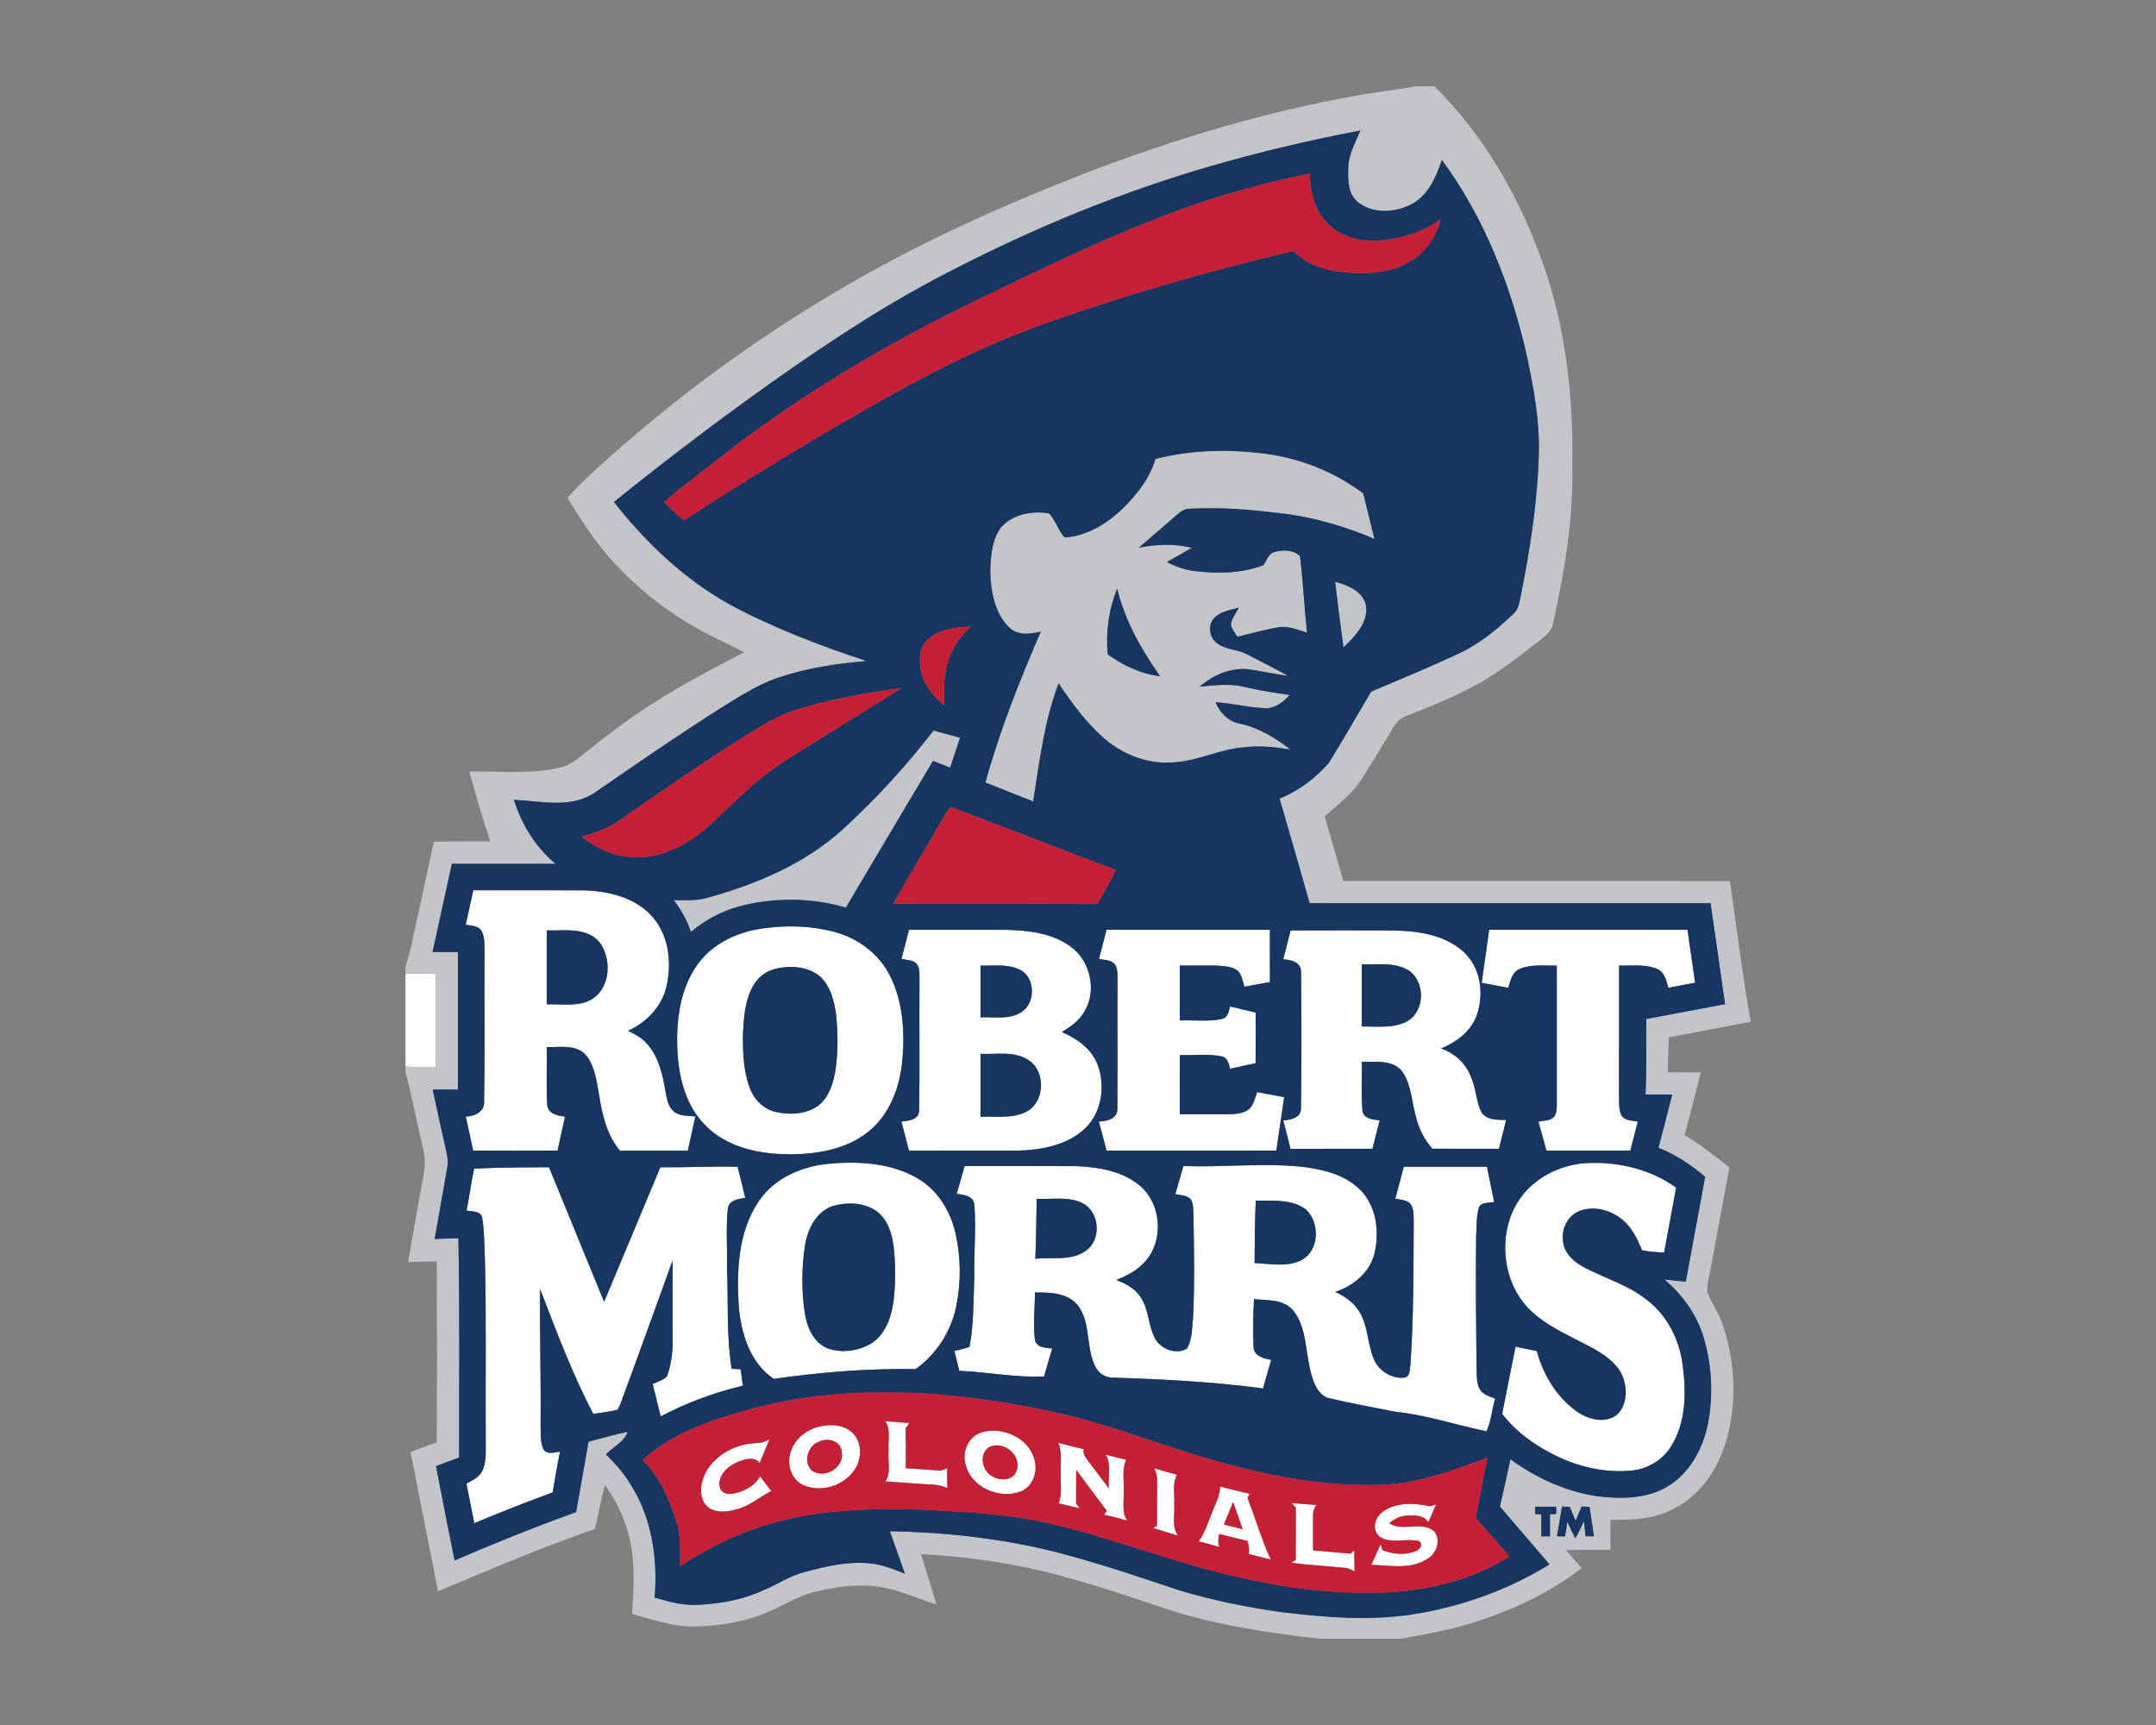 <?xml version="1.0" encoding="UTF-8"?>
<!DOCTYPE svg PUBLIC "-//W3C//DTD SVG 1.1//EN" "http://www.w3.org/Graphics/SVG/1.1/DTD/svg11.dtd">
<!-- Creator: CorelDRAW -->
<svg xmlns="http://www.w3.org/2000/svg" xml:space="preserve" width="2000px" height="1600px" version="1.1" style="shape-rendering:geometricPrecision; text-rendering:geometricPrecision; image-rendering:optimizeQuality; fill-rule:evenodd; clip-rule:evenodd"
viewBox="0 0 2000 1600"
 xmlns:xlink="http://www.w3.org/1999/xlink">
 <rect x="0" y="0" width="2000" height="1600" fill="#808080" stroke="none"/>
 <defs>
  <style type="text/css">
   <![CDATA[
    .fil2 {fill:#173561;fill-rule:nonzero}
    .fil1 {fill:#C3C5C8;fill-rule:nonzero}
    .fil3 {fill:#C51F36;fill-rule:nonzero}
    .fil0 {fill:#FEFEFE;fill-rule:nonzero}
   ]]>
  </style>
 </defs>
 <g id="Capa_x0020_1">
  <g id="Robert_x0020_Morris_x0020_Colonials.cdr">
   <path class="fil0" d="M1131.75 1378.73c9.09,2.4 18.2,4.73 27.4,6.75 -0.45,0.98 -1.32,2.95 -1.78,3.94 7.19,19.02 13,38.6 21.4,57.14 -6.73,-1.79 -13.48,-3.46 -20.26,-5.01 0.55,-4.19 -0.09,-8.34 -1.35,-12.32 -8.74,-1.97 -17.42,-4.24 -26.12,-6.37 -1.01,4.01 -1.4,8.11 0.09,12.11 -6.32,-2.01 -12.75,-3.68 -19.18,-5.24 5.86,-8.08 8.61,-17.79 12.41,-26.9 2.97,-7.87 7.44,-15.45 7.39,-24.1zm194.85 18.33c1.85,-0.57 3.73,-1.12 5.61,-1.67 -2.38,5.59 -4.9,11.13 -7.24,16.74 -3.82,-7.01 -12.84,-6.6 -19.69,-6.32 -6.22,0.09 -11.83,3.09 -16.53,7 12.12,8.45 29.31,-2.42 41.33,7.17 7.37,8.22 2.4,21.63 -6.69,26.35 -15.45,9.68 -34.2,5.63 -51.3,5.08 2.93,-6.36 5.74,-12.75 8.65,-19.11 0.44,1.37 1.31,4.12 1.74,5.51 9.75,3.9 21.13,4.86 31,0.85 3.78,-1.4 7.07,-6.41 2.77,-9.27 -11.13,-2.7 -23.21,2.24 -34.02,-2.66 -5.4,-2.35 -8.1,-8.79 -6.39,-14.35 1.79,-8.54 10.33,-13.39 18.11,-15.55 10.67,-3.22 21.91,-1.87 32.65,0.23zm-128.62 -2.97c7.63,0.64 15.27,1.35 22.94,1.81 -1.58,2.99 -3.16,6.11 -2.86,9.63 -0.18,10.81 0.09,21.64 0,32.44 11.63,1.08 23.31,2.04 34.96,3.09 0.8,-0.77 2.42,-2.35 3.25,-3.16 0.09,6.55 0.11,13.1 0.32,19.67 -2.56,-1.19 -4.99,-2.95 -7.88,-3.18 -16.94,-1.83 -33.99,-2.59 -50.89,-4.81 1.03,-0.64 3.09,-1.97 4.12,-2.63 0.21,-16.23 0.03,-32.47 0.12,-48.7 -1.03,-1.03 -3.07,-3.13 -4.08,-4.16zm-127.26 -32.28c7.03,2.17 14.12,4.14 21.24,6.06 -4.96,8.66 -1.9,19.01 -2.68,28.46 0.76,9.32 -2.56,19.92 3.55,28.05 -7.62,-2.41 -15.34,-4.52 -22.91,-6.96 0.82,-0.62 2.49,-1.86 3.34,-2.48 -0.02,-13.85 0.04,-27.7 0.07,-41.53 0.32,-4.09 -1.1,-7.92 -2.61,-11.6zm-89.06 -23.63c7.88,2.18 15.82,4.05 23.76,5.95 -1.35,4.47 2.04,7.95 4.38,11.34 6.27,8.35 12.54,16.69 18.79,25.02 -0.94,-10.37 2.61,-21.84 -2.9,-31.34 6.29,1.81 12.68,3.32 19.07,4.8 -4.24,8.96 -1.84,19.17 -2.41,28.71 0.55,9.25 -2.06,19.37 3.09,27.75 -6.98,-2.11 -14.08,-3.8 -21.17,-5.43 0.59,-0.91 1.76,-2.77 2.35,-3.68 -9.38,-12.69 -18.79,-25.32 -28.27,-37.91 -0.14,10.37 -0.07,20.74 -0.09,31.11 0.85,1.14 2.56,3.43 3.41,4.58 -6.55,-1.51 -13.05,-3.12 -19.6,-4.67 3.37,-8.91 1.49,-18.57 1.9,-27.84 -0.48,-9.46 1.65,-19.44 -2.31,-28.39zm-289.05 1.33c7.19,-1.4 15.18,-0.05 21.34,-4.79 -3.09,7.4 -6.19,14.82 -9.23,22.23 -4.85,-6.22 -12.96,-3.71 -19.14,-1.42 -7.62,2.93 -15.06,8.38 -17.6,16.49 -1.08,3.87 -1.13,8.83 2.38,11.58 3.43,2.93 8.38,2.08 12.43,1.24 8.93,-2.43 17.85,-7.12 22.32,-15.62 3.34,4.67 6.87,9.23 10.46,13.76 -11.06,5.43 -20.4,14.27 -32.71,17.06 -9.78,3.02 -23.33,3.8 -29.58,-5.98 -5.52,-9.82 -2.66,-22.09 3,-31.18 8.1,-12.45 21.86,-20.65 36.33,-23.37zm128.64 -21.31c7.48,0.54 14.97,1.07 22.46,1.64 -1.17,1.54 -2.34,3.07 -3.48,4.63 0.16,12.45 0.06,24.91 0.06,37.38 9.96,0.46 19.88,1.47 29.81,1.99 3.14,0.53 5.95,-0.87 8.63,-2.28 -0.18,6.25 -0.09,12.5 0.12,18.77 -6.85,-3.53 -14.68,-3.28 -22.14,-3.8 -11.84,-0.73 -23.65,-1.67 -35.49,-2.43 5.7,-8.26 2.13,-18.84 3.07,-28.16 -0.82,-9.2 2.45,-19.57 -3.04,-27.74zm-381.39 -234.27c23.06,-1.15 46.32,-1.13 69.44,-1.22 17.03,41.58 34.11,83.13 51.1,124.73 17.47,-41.56 34.77,-83.15 52.15,-124.7 23.9,0.18 47.78,-1.06 71.68,-0.53 2.38,9.59 4.83,19.16 7.07,28.78 -6.57,1.07 -15.66,2.26 -16.18,10.78 -1.79,17.44 -0.32,35.07 -0.78,52.59 1.42,31.75 -0.69,63.78 4.37,95.28 2.77,0.11 5.54,0.25 8.34,0.36 0.73,5.09 1.42,10.19 2.03,15.3 -26.42,6.36 -52.17,15.68 -76.19,28.48 -2.54,-10.03 -4.87,-20.13 -7.37,-30.15 4.42,-1.95 9.34,-3.3 12.91,-6.73 3.51,-8.57 4.9,-18 5.54,-27.18 0.03,-26.83 0.03,-53.68 -0.04,-80.52 -16.05,43.94 -31.66,88.01 -48.01,131.85 -0.82,2.22 -1.83,4.39 -3,6.5 -7.35,1.99 -14.99,2.54 -22.46,3.98 -19.62,-37.22 -34.34,-76.78 -49.47,-115.98 -0.53,41.76 1.01,83.47 0.46,125.21 0.32,7.78 -0.64,16.14 2.63,23.44 3.32,5.52 10.35,2.8 15.38,2.27 -2.54,12.54 -4.62,25.18 -6.84,37.82 -24.45,8.93 -48.63,18.54 -72.66,28.52 -2.48,-12.22 -4.74,-24.52 -7.26,-36.72 5.38,-3.04 11.7,-5.72 14.63,-11.56 3.8,-7.85 3.23,-16.83 3.27,-25.32 -0.37,-57.28 0.64,-114.56 -0.78,-171.81 -0.68,-12.5 -0.39,-25.14 -2.47,-37.53 -0.89,-6.82 -9.45,-6.13 -14.54,-6.98 2.57,-12.93 4.24,-26.07 7.05,-38.96zm979.82 16.71c14.88,-13.87 35.17,-21.61 55.45,-21.96 28,-0.89 56.82,6.39 79.74,22.87 -3.78,20.1 -7.44,40.23 -11.22,60.35 -6.82,-0.62 -13.71,-0.73 -20.4,-2.22 -4.8,-11.58 -10.53,-23.42 -21.24,-30.65 -10.51,-7.33 -24.66,-10.56 -36.84,-5.8 -11.08,4.35 -17.12,17.08 -15.15,28.55 1.21,11.49 10.99,19.44 20.62,24.36 18.71,9.52 39.29,15.75 56.07,28.76 19.39,14.33 31.04,37.08 34.18,60.71 3.27,24.84 3.39,52.04 -9.71,74.29 -7.16,12.66 -20.28,21.5 -34.61,23.74 -23.86,3.02 -48.19,-1.81 -69.9,-11.84 -20.35,-9.36 -39.39,-22.5 -53.18,-40.38 4.01,-20.81 8.27,-41.55 12.41,-62.32 6.55,1.4 13.1,2.77 19.69,4.05 6,22.17 18.68,43.23 37.75,56.46 10.19,7.03 25.18,10.85 35.99,3.07 9.32,-7.85 10.32,-21.89 7.05,-32.9 -4.07,-13.42 -16.16,-22.12 -27.79,-28.73 -20.01,-10.99 -41.9,-19.55 -58.7,-35.46 -30.88,-29.54 -31.94,-85.65 -0.21,-114.95zm-1043.53 -197.62c9.34,-0.02 18.66,0 28,0.09 0.07,28.96 0.07,57.92 0,86.88 -9.34,0.12 -18.7,0.28 -28,-0.75l0 -86.22zm1005.28 -40.66c61.33,0.07 122.64,0.02 183.95,0.02 2.45,16.37 4.67,32.77 7.09,49.13 -8.26,1.58 -16.52,3.1 -24.77,4.72 -1.94,-6.46 -3.43,-14.44 -10.32,-17.44 -11.17,-4.79 -23.65,-2.82 -35.44,-3.21 -0.05,40.32 0.07,80.63 -0.07,120.97 0.14,5.75 -0.34,11.79 1.86,17.26 2.72,5.91 10.18,5.34 15.56,6.6 -2.33,8.95 -4.69,17.9 -6.96,26.87 -25.94,-0.02 -51.85,0 -77.79,0 -2.45,-8.99 -4.85,-17.99 -7.46,-26.92 4.42,-0.85 9.29,-0.78 13.23,-3.27 3.66,-2.68 3.73,-7.6 3.85,-11.68 -0.03,-43.27 -0.05,-86.54 0,-129.81 -11.38,0.3 -23.4,-1.51 -34.18,2.98 -7.15,2.93 -8.96,11.06 -10.86,17.7 -8.21,-1.67 -16.43,-3.21 -24.65,-4.7 2.27,-16.41 4.71,-32.8 6.96,-49.22zm-354.94 0.02c50.5,0.03 101,0 151.51,0 0,16.17 -0.03,32.33 0.02,48.49 -7.9,1.51 -15.8,2.91 -23.67,4.35 -1.51,-4.9 -2.25,-10.37 -5.68,-14.37 -5.27,-4.51 -12.57,-4.77 -19.12,-5.18 -11.72,-0.29 -23.42,0 -35.11,-0.11 -0.03,16.99 0,33.97 0,50.96 13.07,-0.55 26.41,1.42 39.28,-1.47 5.33,-1.21 6.18,-7.14 7.35,-11.51 7.92,1.85 15.82,3.73 23.72,5.61 0.04,15.66 0.11,31.32 -0.05,46.97 -7.9,1.74 -15.8,3.46 -23.69,5.2 -1.17,-4.46 -2.11,-10.19 -7.42,-11.44 -12.84,-2.75 -26.17,-0.69 -39.19,-1.31 -0.03,18.31 0,36.63 -0.03,54.94 15.46,-0.04 30.88,0.07 46.34,0 5.93,-0.27 12.38,-0.64 17.31,-4.32 4.96,-3.92 6.02,-10.58 8.08,-16.19 8.38,1.53 16.71,3.11 25.09,4.63 -2.22,16.55 -4.99,33.03 -7.26,49.58 -52.49,0.14 -104.99,0 -157.48,0.07 -2.43,-8.99 -4.6,-18.04 -7.17,-27.01 7.65,-0.21 17.95,-2.75 17.17,-12.55 0.37,-40.45 -0.02,-80.9 0.18,-121.36 -0.2,-4.6 0.07,-10.23 -3.98,-13.37 -3.75,-2.86 -8.84,-2.54 -13.23,-3.59 2.4,-9 4.74,-17.99 7.03,-27.02zm-594.43 -4.67c2.31,-10.66 4.58,-21.33 7.05,-31.95 33.93,0.07 67.88,-0.1 101.83,0.04 21.91,0.57 45.33,5.68 61.47,21.54 17.69,17.31 21.36,44.69 15.75,67.93 -4.26,18.52 -18.57,33.15 -35.58,40.82 6.05,2.95 12.18,6.09 16.76,11.17 11.54,12.02 15.22,28.98 17.99,44.85 1.33,6.04 1.77,13 6.44,17.6 5.4,5.91 14.05,5.09 21.31,5.82 -2.52,10.55 -4.65,21.17 -7.05,31.78 -20.97,-0.03 -41.94,-0.07 -62.91,0.02 -12.09,-14.42 -16.44,-33.2 -19.3,-51.33 -2.54,-13.07 -3.73,-27.68 -12.94,-38.09 -9.38,-9.46 -23.74,-6.3 -35.66,-6.78 0.29,17.9 -0.62,35.85 0.41,53.71 0.71,8.26 9.82,10.12 16.5,10.87 -2.38,10.46 -4.64,20.97 -6.91,31.48 -26.1,0.16 -52.2,0.09 -78.29,0.02 -2.18,-10.53 -4.54,-21.01 -6.85,-31.5 8.4,-0.23 17.84,-4.74 16.99,-14.56 0.85,-45.9 0.04,-91.82 0.39,-137.75 -0.23,-6.59 0.55,-13.73 -2.66,-19.75 -3.07,-5.18 -9.59,-5 -14.74,-5.94zm75.13 5.27l0 0c0.03,22.87 0.03,45.76 0,68.64 14.08,-0.71 29.6,2.76 42.31,-5.09 17.22,-11.1 18.13,-37.93 6.16,-53.18 -12.23,-13.62 -32.17,-9.87 -48.47,-10.37zm193.02 -0.6c24.4,-4.44 50,-4.41 74.04,2.04 21.95,5.84 41.62,20.68 51.67,41.23 11.92,24.25 13.57,52.29 11.03,78.8 -2.38,24.41 -11.77,49.59 -31.45,65.27 -21.52,17.24 -50.28,21.34 -77.06,20.9 -26.28,-0.66 -54.38,-6.98 -73.49,-26.23 -19,-18.45 -25.6,-45.77 -26.65,-71.41 -1.01,-26.78 2.52,-55.31 18.29,-77.77 12.39,-17.81 32.74,-28.5 53.62,-32.83zm18.22 36.48l0 0c-8.54,2.22 -15.79,8.21 -20.01,15.91 -7.16,12.77 -8.31,27.79 -9.13,42.12 -0.34,17.33 0,35.21 6.04,51.67 3.83,10.97 12.89,20.35 24.48,22.85 12.98,2.88 27.86,2.26 38.98,-5.73 9.96,-7.53 13.99,-20.19 16.05,-31.98 2.61,-16.85 2.54,-34.04 0.92,-50.98 -1.6,-13.1 -4.76,-27.2 -14.65,-36.65 -11.5,-10.05 -28.46,-10.83 -42.68,-7.21zm124.75 -36.48c29.78,0.03 59.57,-0.04 89.35,0.05 20.86,0.46 43.13,2.79 60.49,15.45 18.11,12.94 24.54,39.91 13.53,59.37 -4.72,8.88 -13.01,14.97 -21.48,19.98 13.49,5.93 26.77,14.93 32.63,29.03 8.6,20.9 4.23,47.96 -13.72,62.71 -16.62,13.92 -39.1,17.74 -60.16,18.29 -33.54,0.05 -67.08,0 -100.62,0.02 -2.4,-8.99 -4.65,-18.02 -7,-27.01 6.5,-0.62 16.2,-1.58 16.43,-10.14 0.71,-40.41 0,-80.84 0.35,-121.25 -0.23,-5.26 0.75,-11.51 -3.28,-15.63 -3.8,-3.03 -8.99,-2.8 -13.5,-3.83 2.54,-8.95 4.73,-17.99 6.98,-27.04zm66.39 33.2l0 0c0,16.03 0,32.05 0,48.05 12.45,-0.55 26.19,2.34 37.41,-4.51 13.94,-8.28 13.85,-32.48 -1.01,-39.72 -11.29,-5.56 -24.27,-3.45 -36.4,-3.82zm0 81.87l0 0c0,19.43 0,38.89 0,58.35 14.12,-0.48 29.33,1.95 42.45,-4.58 17.37,-9.04 18.42,-37.22 2.17,-47.91 -13.23,-8.72 -29.74,-5.2 -44.62,-5.86zm287.68 -114.4c31.59,-0.16 63.19,-0.14 94.78,-0.02 22.76,0.39 47.53,3.7 65.2,19.41 16.64,14.81 19.92,40.36 12.18,60.51 -5.63,14.35 -18.82,23.9 -32.65,29.6 12.41,4.12 22.83,13.48 27.52,25.78 4.85,10.28 4.85,22.04 9.46,32.37 4.39,8.51 15.27,7.9 23.44,8.17 -2.29,8.88 -4.49,17.79 -6.71,26.67 -20.6,-0.02 -41.21,0.09 -61.79,-0.07 -7.76,-8.92 -13.14,-19.73 -15.61,-31.29 -3.76,-13.51 -3.96,-28.64 -12.36,-40.41 -8.98,-11.19 -24.84,-8.54 -37.44,-8.93 0.44,15.2 -0.91,30.54 0.65,45.67 1.23,7.54 10.05,7.77 15.95,8.7 -2.33,8.75 -4.55,17.54 -6.73,26.33 -25.32,0.05 -50.64,-0.02 -75.98,0.05 -2.13,-8.82 -4.51,-17.56 -6.73,-26.33 6.91,-0.53 16.39,-2.34 16.41,-11.15 0.62,-42.15 0.51,-84.36 0.05,-126.51 0.36,-9.09 -9.34,-11.54 -16.53,-11.77 2.33,-8.9 4.67,-17.83 6.89,-26.78zm65.96 89.08l0 0c13.98,-0.23 29.19,2.08 42.03,-4.81 17.1,-9.52 17.26,-37.89 0.5,-47.8 -12.86,-7.33 -28.32,-4.56 -42.47,-5.08 -0.04,19.23 0.1,38.46 -0.06,57.69zm-559.66 162.54c14.42,-22 40.59,-33.13 66.09,-35.35 27.55,-2.33 57.1,-0.71 81.51,13.65 18.29,10.46 30.08,29.62 34.95,49.77 5.25,22.43 5.59,46.13 0.99,68.7 -4.74,23.38 -18.32,44.69 -37.82,58.47 -44,-0.8 -87.98,2.86 -131.48,9.05 -22.11,-14.79 -30.45,-42.49 -32.53,-67.72 -2.02,-32.79 -0.53,-68.39 18.29,-96.57zm69.55 3.78l0 0c-15.95,5.01 -24.13,21.75 -26.44,37.25 -3.04,20.46 -3.23,41.5 -0.14,61.97 2.04,13.35 8.29,28.16 21.87,33.22 13.39,4.37 28.84,2.17 40.68,-5.38 12.73,-8.59 17.85,-24.27 19.82,-38.81 2.02,-16.94 1.99,-34.15 0,-51.09 -1.55,-12.34 -5.95,-25.58 -16.71,-32.88 -11.4,-7.39 -26.28,-7.83 -39.08,-4.28zm324.68 -36.88c35.78,1.23 71.61,-2.89 107.35,0.39 19.66,2.08 40.63,6.52 55.53,20.53 16.14,15.07 19.33,39.75 14.31,60.37 -4.46,17.49 -19.62,30.06 -36.33,35.37 8.4,4.06 16.64,9.3 21.68,17.4 8.81,13.28 7.97,30.06 13.9,44.46 4.35,11.31 16.8,19.16 28.89,17.67 5.59,-1.37 4.37,-8.08 5.31,-12.43 2.98,-43.97 2.75,-88.09 3,-132.14 -0.3,-6.02 0.62,-13.39 -4.33,-17.83 -3.71,-2.57 -8.47,-2.61 -12.73,-3.55 2.77,-9.84 5.15,-19.8 7.88,-29.65 25.71,0.03 51.42,0 77.13,0 2.15,10.92 4.53,21.8 6.66,32.72 -4.62,0.98 -11.15,-0.05 -13.99,4.6 -2.72,8.77 -2.04,18.15 -2.72,27.22 -0.55,42.88 0.02,85.76 0.52,128.64 0.37,5.4 0.78,11.42 4.61,15.68 3.47,3.21 8.21,4.44 12.49,6.3 -2.97,9.93 -3.73,21.06 -8.01,30.26 -28.25,-5.88 -55.9,-15.2 -84.7,-18.15 -21.09,-4.24 -42.31,-7.99 -63.21,-13.03 -10.46,-4.97 -13.78,-17.42 -16.05,-27.81 -4.08,-17.63 -3.32,-37.71 -15,-52.59 -8.76,-11.1 -24.08,-9.8 -36.72,-10.95 -0.75,14.82 -1.16,29.72 -0.43,44.56 0.59,8.37 9.64,10.46 16.37,11.74 -2.52,8.84 -4.95,17.67 -7.54,26.49 -45.78,-6.16 -91.93,-8.54 -138.09,-10.01 -6.96,0.35 -13.67,-3.15 -16.96,-9.34 -9.92,-18.08 -3.94,-41.5 -17.13,-58.24 -9.63,-11.28 -25.75,-11.56 -39.42,-11.42 -0.02,14.65 -1.85,29.46 0,44.07 1.6,7.26 10.1,7.26 16,7.92 -2.65,8.58 -5.06,17.26 -7.53,25.89 -26.35,1.24 -52.36,-4.16 -78.64,-5.26 -1.49,-6.12 -3,-12.25 -4.49,-18.36 4.7,-1.03 9.39,-2.18 13.92,-3.76 4.31,-21.68 3.53,-43.95 4.54,-65.96 -0.53,-22 1.8,-44.06 -0.03,-66.02 -0.61,-8.2 -10.02,-9.25 -16.36,-9.96 2.54,-8.58 4.92,-17.19 7.34,-25.8 34.66,0.05 69.35,-0.07 104.01,0.05 19.92,0.93 41.18,4.28 57.26,17.03 22.34,17.28 24.35,55.2 3.36,74.33 -6.71,6.6 -15.29,10.76 -23.92,14.22 8.47,3.23 17.01,7.58 22.18,15.36 8.2,11.52 7.21,26.67 13.78,38.9 5.41,9.93 19.46,15.34 29.56,9.45 5.19,-8.51 4.53,-19.13 5.7,-28.73 1.58,-31.93 0.96,-63.94 0.34,-95.88 -0.2,-4.32 0.07,-8.95 -1.83,-12.93 -3.2,-5.01 -9.89,-4.58 -14.97,-5.79 2.49,-8.68 4.94,-17.38 7.51,-26.03zm-136.08 30.35l0 0c-0.48,18.55 -0.44,37.09 -1.31,55.64 15.25,-1.77 32.19,2.29 45.79,-6.71 15.8,-9.62 14.54,-36.38 -1.81,-44.78 -13.18,-6.73 -28.5,-3.37 -42.67,-4.15zm203.2 1.7l0 0c-0.91,19.3 -0.91,38.62 -1.12,57.92 14.17,0.55 29.4,3.98 42.79,-2.38 17.35,-8.22 18.18,-34.91 5.03,-47.21 -13.27,-10.07 -31.04,-8.03 -46.7,-8.33zm-406.13 209.89c10.83,-2.89 24.04,-2.55 32.44,5.83 9.39,9.55 8.17,25.83 0.18,35.88 -10.46,13.51 -30.42,19.21 -46.17,12.29 -11.54,-5.17 -15.8,-19.96 -11.59,-31.32 3.62,-11.33 13.85,-19.66 25.14,-22.68zm0.32 14.01l0 0c-10.16,3.96 -14.4,19.57 -5.4,26.83 11.81,7.78 30.24,-3.69 27.06,-18.04 -0.92,-10.24 -13.78,-13.28 -21.66,-8.79zm151.14 -8.86c19.14,-5.89 43.25,4.37 49.11,24.29 3.82,11.38 -0.82,25.68 -12.38,30.42 -20.11,7.76 -47.03,-4.07 -51.45,-26.05 -3.09,-11.49 3.19,-24.91 14.72,-28.66zm7.12 13.83l0 0c-9.52,6.13 -6.34,22.2 3.26,26.85 7.05,4.39 19.34,4.17 22.34,-4.99 5.52,-14.38 -12.39,-29.01 -25.6,-21.86zm218 71.56l0 0c5.81,1.47 11.63,2.88 17.46,4.33 -2.97,-8.38 -5.97,-16.74 -8.92,-25.12 -2.91,6.89 -5.73,13.85 -8.54,20.79z"/>
   <path class="fil1" d="M1071.86 425.71c31.41,-8.12 64.33,-9.15 96.48,-5.51 34.63,3.61 68.38,16.46 96.24,37.45 3.41,14.08 7.05,28.09 10.44,42.17 -28.25,-11.93 -57.99,-20.63 -88.55,-23.88 -27.36,-3.39 -54.97,-5.65 -82.53,-4.05 -6.09,-0.37 -10.47,4.15 -14.7,7.76 -10.78,9.59 -21.87,18.84 -32.74,28.32 16.19,-3 32.94,-4.1 48.99,0.23 -7.62,4.51 -15.4,8.7 -23.07,13.14 8.19,4.21 16.98,7.33 26.16,8.4 21.2,2.54 43.32,2.2 63.49,-5.54 3.04,-4.51 4.74,-11.33 10.89,-12.38 7.61,-1.93 17.04,-1.86 22.97,4 2.88,23.58 4,47.42 6.5,71.07 -8.68,-2.82 -17.63,-6.64 -26.92,-5 -12.69,2.25 -25.16,5.64 -37.66,8.75 -2.25,-3.66 -5.22,-7.14 -6,-11.47 0.91,-5.79 4.69,-10.53 7.48,-15.52 -8.08,2.15 -17.26,3.43 -23.26,9.84 -6.29,6.78 -3.98,18.52 3.42,23.51 8.01,5.82 18.58,5.2 27.17,9.8 12.66,6.73 25.59,13.01 38.09,20.03 -12.63,-1.48 -25.02,-4.55 -37.61,-6.18 -16.32,-1.26 -32.17,5.7 -44.3,16.28 13.62,-1.24 27.52,-3.18 41.05,0.09 14.01,3.3 28.23,5.68 42.49,7.58 -5.88,6.87 -14.06,12.77 -23.51,12.32 -15.16,-0.92 -30.02,-4.49 -45.17,-5.66 3.62,9.66 11.86,18.09 22.28,19.92 17.53,3.59 33.03,13.23 47.04,23.99 -14.03,-2.17 -28.27,-3.82 -42.44,-2.1 -21.98,1.48 -41.99,12.24 -63.94,13.85 -24.18,2.72 -48.56,-6.44 -66.65,-22.28 -16.6,-14.58 -29.78,-32.55 -41.94,-50.87 -13.46,35.17 -17.79,72.69 -23.63,109.61 -14.76,-5.95 -29.6,-11.63 -44.34,-17.58 13.28,-47.98 31.66,-94.32 51.44,-139.97 -9.64,2.34 -21.43,3.85 -29.21,-3.75 -13.51,-13.1 -17.1,-32.97 -17.65,-51.01 0.16,-14.08 1.17,-29.39 9.45,-41.32 10.86,-12.91 29.49,-16.35 45.43,-13.42 4.99,6.09 7.75,13.65 12.27,20.1 1.6,3.39 5.9,1.38 8.67,1.31 25.37,-4.7 45.97,-22.39 61.43,-42.2 7.05,-8.9 12.61,-18.95 15.95,-29.83zm-205.9 251.88c8.22,2.22 16.44,4.49 24.65,6.68 -3.09,9.25 -6.13,18.5 -9.27,27.73 -5.26,-2.11 -10.53,-4.21 -15.82,-6.28 -27.06,45.29 -53.93,90.69 -80.83,136.06 -32.1,-9.27 -66.94,-9.64 -99.22,-1.03 -16.37,4.49 -31.57,12.71 -44.51,23.67 -3.59,-10.69 -9.07,-20.65 -15.98,-29.53 10.85,0.11 21.98,0.8 32.49,-2.54 45.37,-12.64 90.36,-31.75 125.34,-64.06 30.24,-27.79 58.1,-58.15 83.15,-90.7zm372.57 -138c11.49,3.11 25.29,8.47 28.45,21.31 2.91,16.32 -9.98,29.28 -20.74,39.58 -2.81,-20.26 -5.29,-40.59 -7.71,-60.89zm75.29 -459.59l16.69 0c45.65,44.8 78.25,101.74 99.84,161.63 22.07,60.99 29.4,126.3 28.14,190.86 1.16,49.47 -7.35,98.49 -18.02,146.61 -1.24,6.8 -7.3,10.85 -12.25,14.97 -18.2,14.04 -36.17,28.6 -56.29,39.84 -21.75,11.95 -44.74,21.36 -67.84,30.31 -8.95,3.11 -12.47,12.59 -17.21,19.92 -7.44,12.24 -15.02,24.42 -22.48,36.65 -8.93,14.7 -22.88,25.18 -35.56,36.42 5.86,19.94 11.5,39.95 17.33,59.92 119.51,0.15 239.01,-0.12 358.52,0.13 6.43,42.97 11.51,86.15 19.16,128.92l0 1.58c-25.25,4.99 -50.6,9.56 -75.87,14.44 -0.25,10.76 -0.55,21.54 -0.85,32.33 10.19,0.04 20.4,0.07 30.59,0.11 -4.7,19.46 -10.05,38.76 -14.91,58.17 14.61,8.84 28.09,19.37 41.42,30.04 -5.66,31.2 -11.45,62.38 -17.31,93.57 -1.17,7.39 -3.78,14.81 -3.05,22.36 4.45,11.06 11.75,20.86 15.07,32.47 10.76,33.42 12.27,70.25 2.72,104.16 -7.48,26.08 -23.53,51.05 -48.3,63.58 -18.13,9.86 -39.2,11.17 -59.41,10.71 0,9.27 -0.02,18.57 -0.05,27.86 -13.71,0.02 -27.42,-0.02 -41.11,0.16 4.71,5.66 9.52,11.27 14.35,16.85 -32.42,25.02 -70.51,41.85 -109.68,53.16 -18.84,5.63 -38.35,8.38 -57.6,12.27l-75.23 0c-48.83,-5.49 -97.82,-12.73 -144.62,-28.32 -31.87,-10.71 -63.73,-21.52 -96.24,-30.15 -42.19,-11.45 -85.69,-17.6 -129.3,-20.05 4.62,15.61 9.63,31.13 14.21,46.77 -13.3,-4.35 -26.3,-9.62 -39.72,-13.58 -23.76,-6.82 -49.06,-4.12 -72.73,1.74 -15.5,3.57 -28.82,12.66 -43.41,18.57 -20.88,9.29 -43.86,12.8 -66.55,13.69 -20.65,0.89 -40.24,-6.55 -59.93,-11.58 1,-18.32 2.56,-36.75 0.25,-55.04 -2.5,-23.33 -11.7,-45.72 -25.5,-64.63 -3.35,13.55 -6,27.27 -9.25,40.84 -49.38,16.99 -97.39,37.55 -145.49,57.76 -8.45,-43.11 -17.15,-86.14 -25.46,-129.25 8.06,-3.03 16.14,-6.03 24.22,-8.98 0.39,-55.93 0.3,-111.88 0.05,-167.81 -8.86,0.23 -17.72,0.41 -26.58,0.67 4.92,-27.66 9.59,-55.36 14.7,-82.99 2.13,-10.26 -0.23,-20.58 -2.71,-30.52 -4.99,-20.79 -8.65,-41.87 -14.42,-62.45l0 -5.45c9.3,1.03 18.66,0.87 28,0.75 0.07,-28.96 0.07,-57.92 0,-86.88 -9.34,-0.09 -18.66,-0.11 -28,-0.09l0 -6.41c2.11,-7.1 4.31,-14.17 5.84,-21.43 6.64,-31.5 13.8,-62.91 20.51,-94.43 17.47,-0.39 34.91,-0.14 52.36,-0.23 -7.3,-21.34 -13.49,-43.04 -19.48,-64.79 28.25,-0.76 57.09,3 84.82,-4.01 10.64,-2.24 18.36,-10.37 26.65,-16.78 18.88,-14.81 38.02,-29.37 58.33,-42.21 27.38,-17.68 56.32,-32.7 85.18,-47.71 -15.36,-8.02 -31.29,-14.88 -46.26,-23.58 -29.81,-17.06 -56.66,-39.2 -79.4,-64.91 -14.67,-16.87 -26.51,-35.89 -38.39,-54.76 7.69,-8.45 15.77,-16.53 24.22,-24.24 77.36,-71.22 163.35,-133.04 255.13,-184.3 65.52,-36.28 134.18,-66.64 203.96,-93.67 81.04,-30.84 164.51,-56 249.99,-71.09 18,-3.32 36.22,-5.08 54.21,-8.47zm-184.72 72.39l0 0c-87.25,24.68 -171.43,59.48 -251.79,101.35 -48.97,25.04 -95.23,55.01 -140.47,86.19 -57.3,39.84 -113.07,81.85 -167.33,125.69 29.53,37.5 64.9,71.24 106.73,94.71 40.61,21.86 83.9,38.3 127.61,52.81 -27.41,2.38 -54.9,6.3 -81.04,15.11 -19.92,6.6 -37.55,18.23 -55.27,29.19 -39.51,25.03 -78,51.63 -116.48,78.23 -22.25,14.42 -49.66,7.19 -74.29,6.18 7.12,22.89 20.03,44.07 38.69,59.34 -32.07,-0.09 -64.17,-0.02 -96.27,-0.05 -6.04,27.29 -12,54.61 -17.95,81.9 7.86,-0.05 15.68,-0.05 23.54,-0.03 0.02,42.52 0.02,85.05 0,127.59 -7.81,0.02 -15.62,0.02 -23.4,-0.05 3.98,18.52 7.99,37.04 12.2,55.52 1.22,5.49 2.52,11.15 1.28,16.78 -3.86,22.11 -7.83,44.23 -11.63,66.37 7.33,-0.25 14.68,-0.6 22,-0.73 1.29,67.78 0.53,135.59 0.67,203.4 -7.14,2.68 -14.29,5.36 -21.45,7.99 5.56,29.22 11.44,58.34 17.24,87.5 37.15,-15.98 74.63,-31.2 112.72,-44.78 3.76,-21.81 7.81,-43.59 11.57,-65.4 12.04,-3 23.9,-6.78 36.14,-8.98 -3.25,9.5 -13.46,13.72 -19.98,20.7 8.17,8.26 16.16,16.85 22.16,26.88 20.33,31.13 25.98,69.52 22.98,106.04 13.44,3.82 27.2,7.76 41.35,6.68 20.6,-1.23 41.32,-4.81 60.07,-13.78 12.85,-5.38 24.61,-13.46 38.28,-16.76 19.51,-5.17 39.63,-10.09 59.96,-7.92 11.33,1.1 22.04,5.31 32.48,9.62 -4.51,-13.17 -9.36,-26.19 -13.92,-39.36 41.28,0.51 82.49,4.63 123.06,12.32 50.07,9.84 98.3,26.88 146.65,42.83 31.02,9.21 62.85,15.62 94.9,19.99 41.92,5.1 84.73,8.35 126.6,0.87 42.56,-7.42 83.9,-22.6 120.69,-45.31 -15.29,-17.92 -30.74,-35.71 -46.04,-53.64 3.39,-14.6 6.6,-29.23 9.78,-43.88 23.58,17.26 50.94,29.78 79.94,34.25 21.45,2.7 44.74,2.81 64.17,-8.04 21.91,-12.18 34.57,-35.97 39.29,-59.89 4.71,-25.43 3.59,-52.13 -3.48,-77.01 -6.14,-22.03 -19.55,-41.51 -37.13,-55.98 6.61,0.67 13.25,1.31 19.89,1.92 5.95,-32.43 11.97,-64.83 17.97,-97.25 -13.07,-10.99 -27.29,-20.69 -43.31,-26.85 4.23,-16.48 8.63,-32.94 12.75,-49.47 -8.27,0.02 -16.53,0.02 -24.79,0 1.21,-23.33 0.5,-46.71 0.71,-70.04 24.4,-4.44 48.71,-9.22 73.09,-13.73 -4.48,-31.2 -8.88,-62.43 -13.46,-93.63 -123.97,-0.05 -247.93,0.06 -371.88,-0.05 -9.23,-32.37 -18.45,-64.77 -27.91,-97.05 17.7,-6.98 33.24,-18.86 45.72,-33.08 13.49,-21.79 26.15,-44.09 39.24,-66.11 26.76,-11.18 53.5,-22.46 79.85,-34.62 19.62,-8.86 36.56,-22.59 51.99,-37.38 4.84,-3.94 5.5,-10.31 6.76,-15.98 8.74,-43.62 15.75,-87.75 16.96,-132.31 0.9,-30.4 -4.67,-60.48 -10.87,-90.1 -14.63,-65.02 -39.33,-128.83 -79.1,-182.74 -5.38,16.21 -13.21,33.86 -29.42,41.74 -15.45,7.41 -36.05,8.33 -49.54,-3.58 -8.49,-7.92 -8.08,-20.53 -7.85,-31.2 0.34,-12.29 6.64,-23.17 11.19,-34.27 -44.68,8.54 -89.07,18.84 -132.82,31.34zm295 1245.13l0 0c0,1.67 -0.02,5.04 -0.02,6.73 1.44,0.07 4.3,0.23 5.74,0.3 -0.02,6.82 -0.02,13.64 0,20.47 2.66,-0.03 5.34,-0.03 8.02,0 0,-6.85 0,-13.67 0,-20.47 1.44,-0.07 4.3,-0.23 5.74,-0.3 0,-1.67 -0.02,-5.06 -0.02,-6.73 -6.5,-0.02 -12.98,-0.02 -19.46,0zm24.84 -0.09l0 0c-1.58,9.16 -3.11,18.34 -4.6,27.54 1.88,0.02 5.61,0.09 7.49,0.11 0.66,-4.6 1.39,-9.15 2.12,-13.71 2.34,5.24 4.74,10.44 7.4,15.55 2.95,-5.18 5.49,-10.56 7.97,-15.96 0.5,4.65 1.03,9.27 1.55,13.94 1.95,0.02 5.82,0.09 7.76,0.12 -1.37,-9.14 -2.74,-18.23 -4.09,-27.36 -1.84,-0.07 -5.52,-0.21 -7.35,-0.3 -1.86,4.44 -3.73,8.88 -5.57,13.35 -1.85,-4.35 -3.66,-8.73 -5.38,-13.08 -1.83,-0.06 -5.47,-0.15 -7.3,-0.2zm-421.35 -790.47l0 0c14.44,10.4 30.76,18.16 48.6,20.26 -17.49,-24.68 -32.69,-51.62 -39.86,-81.25 -7.83,19.3 -10.69,40.27 -8.74,60.99z"/>
   <path class="fil2" d="M1129.1 152.39c43.75,-12.5 88.14,-22.8 132.82,-31.34 -4.55,11.1 -10.85,21.98 -11.19,34.27 -0.23,10.67 -0.64,23.28 7.85,31.2 13.49,11.91 34.09,10.99 49.54,3.58 16.21,-7.88 24.04,-25.53 29.42,-41.74 39.77,53.91 64.47,117.72 79.1,182.74 6.2,29.62 11.77,59.7 10.87,90.1 -1.21,44.56 -8.22,88.69 -16.96,132.31 -1.26,5.67 -1.92,12.04 -6.76,15.98 -15.43,14.79 -32.37,28.52 -51.99,37.38 -26.35,12.16 -53.09,23.44 -79.85,34.62 -13.09,22.02 -25.75,44.32 -39.24,66.11 -12.48,14.22 -28.02,26.1 -45.72,33.08 9.46,32.28 18.68,64.68 27.91,97.05 123.95,0.11 247.91,0 371.88,0.05 4.58,31.2 8.98,62.43 13.46,93.63 -24.38,4.51 -48.69,9.29 -73.09,13.73 -0.21,23.33 0.5,46.71 -0.71,70.04 8.26,0.02 16.52,0.02 24.79,0 -4.12,16.53 -8.52,32.99 -12.75,49.47 16.02,6.16 30.24,15.86 43.31,26.85 -6,32.42 -12.02,64.82 -17.97,97.25 -6.64,-0.61 -13.28,-1.25 -19.89,-1.92 17.58,14.47 30.99,33.95 37.13,55.98 7.07,24.88 8.19,51.58 3.48,77.01 -4.72,23.92 -17.38,47.71 -39.29,59.89 -19.43,10.85 -42.72,10.74 -64.17,8.04 -29,-4.47 -56.36,-16.99 -79.94,-34.25 -3.18,14.65 -6.39,29.28 -9.78,43.88 15.3,17.93 30.75,35.72 46.04,53.64 -36.79,22.71 -78.13,37.89 -120.69,45.31 -41.87,7.48 -84.68,4.23 -126.6,-0.87 -32.05,-4.37 -63.88,-10.78 -94.9,-19.99 -48.35,-15.95 -96.58,-32.99 -146.65,-42.83 -40.57,-7.69 -81.78,-11.81 -123.06,-12.32 4.56,13.17 9.41,26.19 13.92,39.36 -10.44,-4.31 -21.15,-8.52 -32.48,-9.62 -20.33,-2.17 -40.45,2.75 -59.96,7.92 -13.67,3.3 -25.43,11.38 -38.28,16.76 -18.75,8.97 -39.47,12.55 -60.07,13.78 -14.15,1.08 -27.91,-2.86 -41.35,-6.68 3,-36.52 -2.65,-74.91 -22.98,-106.04 -6,-10.03 -13.99,-18.62 -22.16,-26.88 6.52,-6.98 16.73,-11.2 19.98,-20.7 -12.24,2.2 -24.1,5.98 -36.14,8.98 -3.76,21.81 -7.81,43.59 -11.57,65.4 -38.09,13.58 -75.57,28.8 -112.72,44.78 -5.8,-29.16 -11.68,-58.28 -17.24,-87.5 7.16,-2.63 14.31,-5.31 21.45,-7.99 -0.14,-67.81 0.62,-135.62 -0.67,-203.4 -7.32,0.13 -14.67,0.48 -22,0.73 3.8,-22.14 7.77,-44.26 11.63,-66.37 1.24,-5.63 -0.06,-11.29 -1.28,-16.78 -4.21,-18.48 -8.22,-37 -12.2,-55.52 7.78,0.07 15.59,0.07 23.4,0.05 0.02,-42.54 0.02,-85.07 0,-127.59 -7.86,-0.02 -15.68,-0.02 -23.54,0.03 5.95,-27.29 11.91,-54.61 17.95,-81.9 32.1,0.03 64.2,-0.04 96.27,0.05 -18.66,-15.27 -31.57,-36.45 -38.69,-59.34 24.63,1.01 52.04,8.24 74.29,-6.18 38.48,-26.6 76.97,-53.2 116.48,-78.23 17.72,-10.96 35.35,-22.59 55.27,-29.19 26.14,-8.81 53.63,-12.73 81.04,-15.11 -43.71,-14.51 -87,-30.95 -127.61,-52.81 -41.83,-23.47 -77.2,-57.21 -106.73,-94.71 54.26,-43.84 110.03,-85.85 167.33,-125.69 45.24,-31.18 91.5,-61.15 140.47,-86.19 80.36,-41.87 164.54,-76.67 251.79,-101.35zm319.84 1245.04c1.83,0.05 5.47,0.14 7.3,0.2 1.72,4.35 3.53,8.73 5.38,13.08 1.84,-4.47 3.71,-8.91 5.57,-13.35 1.83,0.09 5.51,0.23 7.35,0.3 1.35,9.13 2.72,18.22 4.09,27.36 -1.94,-0.03 -5.81,-0.1 -7.76,-0.12 -0.52,-4.67 -1.05,-9.29 -1.55,-13.94 -2.48,5.4 -5.02,10.78 -7.97,15.96 -2.66,-5.11 -5.06,-10.31 -7.4,-15.55 -0.73,4.56 -1.46,9.11 -2.12,13.71 -1.88,-0.02 -5.61,-0.09 -7.49,-0.11 1.49,-9.2 3.02,-18.38 4.6,-27.54zm-24.84 0.09c6.48,-0.02 12.96,-0.02 19.46,0 0,1.67 0.02,5.06 0.02,6.73 -1.44,0.07 -4.3,0.23 -5.74,0.3 0,6.8 0,13.62 0,20.47 -2.68,-0.03 -5.36,-0.03 -8.02,0 -0.02,-6.83 -0.02,-13.65 0,-20.47 -1.44,-0.07 -4.3,-0.23 -5.74,-0.3 0,-1.69 0.02,-5.06 0.02,-6.73zm-651 -279.07c12.8,-3.55 27.68,-3.11 39.08,4.28 10.76,7.3 15.16,20.54 16.71,32.88 1.99,16.94 2.02,34.15 0,51.09 -1.97,14.54 -7.09,30.22 -19.82,38.81 -11.84,7.55 -27.29,9.75 -40.68,5.38 -13.58,-5.06 -19.83,-19.87 -21.87,-33.22 -3.09,-20.47 -2.9,-41.51 0.14,-61.97 2.31,-15.5 10.49,-32.24 26.44,-37.25zm391.8 -4.83c15.66,0.3 33.43,-1.74 46.7,8.33 13.15,12.3 12.32,38.99 -5.03,47.21 -13.39,6.36 -28.62,2.93 -42.79,2.38 0.21,-19.3 0.21,-38.62 1.12,-57.92zm-203.2 -1.7c14.17,0.78 29.49,-2.58 42.67,4.15 16.35,8.4 17.61,35.16 1.81,44.78 -13.6,9 -30.54,4.94 -45.79,6.71 0.87,-18.55 0.83,-37.09 1.31,-55.64zm-52.13 -134.47c14.88,0.66 31.39,-2.86 44.62,5.86 16.25,10.69 15.2,38.87 -2.17,47.91 -13.12,6.53 -28.33,4.1 -42.45,4.58 0,-19.46 0,-38.92 0,-58.35zm-191.14 -78.59c14.22,-3.62 31.18,-2.84 42.68,7.21 9.89,9.45 13.05,23.55 14.65,36.65 1.62,16.94 1.69,34.13 -0.92,50.98 -2.06,11.79 -6.09,24.45 -16.05,31.98 -11.12,7.99 -26,8.61 -38.98,5.73 -11.59,-2.5 -20.65,-11.88 -24.48,-22.85 -6.04,-16.46 -6.38,-34.34 -6.04,-51.67 0.82,-14.33 1.97,-29.35 9.13,-42.12 4.22,-7.7 11.47,-13.69 20.01,-15.91zm544.78 53.27c0.16,-19.23 0.02,-38.46 0.06,-57.69 14.15,0.52 29.61,-2.25 42.47,5.08 16.76,9.91 16.6,38.28 -0.5,47.8 -12.84,6.89 -28.05,4.58 -42.03,4.81zm-353.64 -56.55c12.13,0.37 25.11,-1.74 36.4,3.82 14.86,7.24 14.95,31.44 1.01,39.72 -11.22,6.85 -24.96,3.96 -37.41,4.51 0,-16 0,-32.02 0,-48.05zm-402.38 -32.6c16.3,0.5 36.24,-3.25 48.47,10.37 11.97,15.25 11.06,42.08 -6.16,53.18 -12.71,7.85 -28.23,4.38 -42.31,5.09 0.03,-22.88 0.03,-45.77 0,-68.64zm520.4 -256.02c-1.95,-20.72 0.91,-41.69 8.74,-60.99 7.17,29.63 22.37,56.57 39.86,81.25 -17.84,-2.1 -34.16,-9.86 -48.6,-20.26zm72.43 -414.35l0 0c-50.32,17.97 -98.95,40.3 -147.18,63.21 -37.39,18.11 -75,35.88 -111.52,55.72 -53.47,28.99 -105.08,61.5 -153.86,97.87 -23.93,18.66 -48.47,36.59 -71.57,56.28 6.09,5.74 12.25,11.44 18.52,16.98 40.85,-26.67 82.42,-52.22 124.31,-77.24 66.33,-38.83 133.31,-77.65 205.95,-103.64 76.84,-27.72 155.54,-50.16 234.98,-69.04 11.75,11.74 27.98,17.6 44.23,19.45 22.03,2.61 46.04,1.58 65.36,-10.46 13.97,-8.42 23.29,-22.82 27.29,-38.44 -15.75,11.31 -34.73,17.65 -53.91,19.58 -18.73,1.97 -39.47,-2.52 -52.31,-17.15 -11.43,-12 -14.81,-28.82 -15.52,-44.82 -38.83,8.28 -77.36,18.29 -114.77,31.7zm-28.16 233.1l0 0c-3.34,10.88 -8.9,20.93 -15.95,29.83 -15.46,19.81 -36.06,37.5 -61.43,42.2 -2.77,0.07 -7.07,2.08 -8.67,-1.31 -4.52,-6.45 -7.28,-14.01 -12.27,-20.1 -15.94,-2.93 -34.57,0.51 -45.43,13.42 -8.28,11.93 -9.29,27.24 -9.45,41.32 0.55,18.04 4.14,37.91 17.65,51.01 7.78,7.6 19.57,6.09 29.21,3.75 -19.78,45.65 -38.16,91.99 -51.44,139.97 14.74,5.95 29.58,11.63 44.34,17.58 5.84,-36.92 10.17,-74.44 23.63,-109.61 12.16,18.32 25.34,36.29 41.94,50.87 18.09,15.84 42.47,25 66.65,22.28 21.95,-1.61 41.96,-12.37 63.94,-13.85 14.17,-1.72 28.41,-0.07 42.44,2.1 -14.01,-10.76 -29.51,-20.4 -47.04,-23.99 -10.42,-1.83 -18.66,-10.26 -22.28,-19.92 15.15,1.17 30.01,4.74 45.17,5.66 9.45,0.45 17.63,-5.45 23.51,-12.32 -14.26,-1.9 -28.48,-4.28 -42.49,-7.58 -13.53,-3.27 -27.43,-1.33 -41.05,-0.09 12.13,-10.58 27.98,-17.54 44.3,-16.28 12.59,1.63 24.98,4.7 37.61,6.18 -12.5,-7.02 -25.43,-13.3 -38.09,-20.03 -8.59,-4.6 -19.16,-3.98 -27.17,-9.8 -7.4,-4.99 -9.71,-16.73 -3.42,-23.51 6,-6.41 15.18,-7.69 23.26,-9.84 -2.79,4.99 -6.57,9.73 -7.48,15.52 0.78,4.33 3.75,7.81 6,11.47 12.5,-3.11 24.97,-6.5 37.66,-8.75 9.29,-1.64 18.24,2.18 26.92,5 -2.5,-23.65 -3.62,-47.49 -6.5,-71.07 -5.93,-5.86 -15.36,-5.93 -22.97,-4 -6.15,1.05 -7.85,7.87 -10.89,12.38 -20.17,7.74 -42.29,8.08 -63.49,5.54 -9.18,-1.07 -17.97,-4.19 -26.16,-8.4 7.67,-4.44 15.45,-8.63 23.07,-13.14 -16.05,-4.33 -32.8,-3.23 -48.99,-0.23 10.87,-9.48 21.96,-18.73 32.74,-28.32 4.23,-3.61 8.61,-8.13 14.7,-7.76 27.56,-1.6 55.17,0.66 82.53,4.05 30.56,3.25 60.3,11.95 88.55,23.88 -3.39,-14.08 -7.03,-28.09 -10.44,-42.17 -27.86,-20.99 -61.61,-33.84 -96.24,-37.45 -32.15,-3.64 -65.07,-2.61 -96.48,5.51zm166.67 113.88l0 0c2.42,20.3 4.9,40.63 7.71,60.89 10.76,-10.3 23.65,-23.26 20.74,-39.58 -3.16,-12.84 -16.96,-18.2 -28.45,-21.31zm-378.41 54.16l0 0c-7.87,7.28 -7.67,19.16 -5.72,28.89 2.79,13.03 12.04,23.29 21.63,31.96 -0.23,-9.93 -0.75,-19.96 0.92,-29.8 2.01,-17.06 11.21,-32.24 23.71,-43.68 -14.1,0.89 -29.92,2.15 -40.54,12.63zm-121.27 64.49l0 0c-17.99,5.41 -33.74,15.87 -49.58,25.62 -39.47,24.98 -77.93,51.49 -116.28,78.14 -10.07,7.05 -21.93,10.71 -33.63,14.08 12,8.83 25.32,16.66 40.45,18.15 28.12,4.67 55.68,-8.7 76.37,-26.83 22,-19.9 42.27,-42.03 67.17,-58.49 37.3,-24.29 75.62,-46.96 113.19,-70.81 -32.94,4.58 -65.87,10.37 -97.69,20.14zm127.11 19.35l0 0c-25.05,32.55 -52.91,62.91 -83.15,90.7 -34.98,32.31 -79.97,51.42 -125.34,64.06 -10.51,3.34 -21.64,2.65 -32.49,2.54 6.91,8.88 12.39,18.84 15.98,29.53 12.94,-10.96 28.14,-19.18 44.51,-23.67 32.28,-8.61 67.12,-8.24 99.22,1.03 26.9,-45.37 53.77,-90.77 80.83,-136.06 5.29,2.07 10.56,4.17 15.82,6.28 3.14,-9.23 6.18,-18.48 9.27,-27.73 -8.21,-2.19 -16.43,-4.46 -24.65,-6.68zm10.99 77.56l0 0c-15.96,27.82 -32.47,55.31 -48.4,83.13 63.12,0.25 126.24,-0.21 189.37,0.23 6.12,-10.31 11.61,-20.95 17.4,-31.41 -50.04,-19.23 -100.11,-38.42 -150.18,-57.53 -4.3,-2.96 -6.22,2.81 -8.19,5.58zm-444.89 102.56l0 0c5.15,0.94 11.67,0.76 14.74,5.94 3.21,6.02 2.43,13.16 2.66,19.75 -0.35,45.93 0.46,91.85 -0.39,137.75 0.85,9.82 -8.59,14.33 -16.99,14.56 2.31,10.49 4.67,20.97 6.85,31.5 26.09,0.07 52.19,0.14 78.29,-0.02 2.27,-10.51 4.53,-21.02 6.91,-31.48 -6.68,-0.75 -15.79,-2.61 -16.5,-10.87 -1.03,-17.86 -0.12,-35.81 -0.41,-53.71 11.92,0.48 26.28,-2.68 35.66,6.78 9.21,10.41 10.4,25.02 12.94,38.09 2.86,18.13 7.21,36.91 19.3,51.33 20.97,-0.09 41.94,-0.05 62.91,-0.02 2.4,-10.61 4.53,-21.23 7.05,-31.78 -7.26,-0.73 -15.91,0.09 -21.31,-5.82 -4.67,-4.6 -5.11,-11.56 -6.44,-17.6 -2.77,-15.87 -6.45,-32.83 -17.99,-44.85 -4.58,-5.08 -10.71,-8.22 -16.76,-11.17 17.01,-7.67 31.32,-22.3 35.58,-40.82 5.61,-23.24 1.94,-50.62 -15.75,-67.93 -16.14,-15.86 -39.56,-20.97 -61.47,-21.54 -33.95,-0.14 -67.9,0.03 -101.83,-0.04 -2.47,10.62 -4.74,21.29 -7.05,31.95zm268.15 4.67l0 0c-20.88,4.33 -41.23,15.02 -53.62,32.83 -15.77,22.46 -19.3,50.99 -18.29,77.77 1.05,25.64 7.65,52.96 26.65,71.41 19.11,19.25 47.21,25.57 73.49,26.23 26.78,0.44 55.54,-3.66 77.06,-20.9 19.68,-15.68 29.07,-40.86 31.45,-65.27 2.54,-26.51 0.89,-54.55 -11.03,-78.8 -10.05,-20.55 -29.72,-35.39 -51.67,-41.23 -24.04,-6.45 -49.64,-6.48 -74.04,-2.04zm142.97 0l0 0c-2.25,9.05 -4.44,18.09 -6.98,27.04 4.51,1.03 9.7,0.8 13.5,3.83 4.03,4.12 3.05,10.37 3.28,15.63 -0.35,40.41 0.36,80.84 -0.35,121.25 -0.23,8.56 -9.93,9.52 -16.43,10.14 2.35,8.99 4.6,18.02 7,27.01 33.54,-0.02 67.08,0.03 100.62,-0.02 21.06,-0.55 43.54,-4.37 60.16,-18.29 17.95,-14.75 22.32,-41.81 13.72,-62.71 -5.86,-14.1 -19.14,-23.1 -32.63,-29.03 8.47,-5.01 16.76,-11.1 21.48,-19.98 11.01,-19.46 4.58,-46.43 -13.53,-59.37 -17.36,-12.66 -39.63,-14.99 -60.49,-15.45 -29.78,-0.09 -59.57,-0.02 -89.35,-0.05zm183.31 0l0 0c-2.29,9.03 -4.63,18.02 -7.03,27.02 4.39,1.05 9.48,0.73 13.23,3.59 4.05,3.14 3.78,8.77 3.98,13.37 -0.2,40.46 0.19,80.91 -0.18,121.36 0.78,9.8 -9.52,12.34 -17.17,12.55 2.57,8.97 4.74,18.02 7.17,27.01 52.49,-0.07 104.99,0.07 157.48,-0.07 2.27,-16.55 5.04,-33.03 7.26,-49.58 -8.38,-1.52 -16.71,-3.1 -25.09,-4.63 -2.06,5.61 -3.12,12.27 -8.08,16.19 -4.93,3.68 -11.38,4.05 -17.31,4.32 -15.46,0.07 -30.88,-0.04 -46.34,0 0.03,-18.31 0,-36.63 0.03,-54.94 13.02,0.62 26.35,-1.44 39.19,1.31 5.31,1.25 6.25,6.98 7.42,11.44 7.89,-1.74 15.79,-3.46 23.69,-5.2 0.16,-15.65 0.09,-31.31 0.05,-46.97 -7.9,-1.88 -15.8,-3.76 -23.72,-5.61 -1.17,4.37 -2.02,10.3 -7.35,11.51 -12.87,2.89 -26.21,0.92 -39.28,1.47 0,-16.99 -0.03,-33.97 0,-50.96 11.69,0.11 23.39,-0.18 35.11,0.11 6.55,0.41 13.85,0.67 19.12,5.18 3.43,4 4.17,9.47 5.68,14.37 7.87,-1.44 15.77,-2.84 23.67,-4.35 -0.05,-16.16 -0.02,-32.32 -0.02,-48.49 -50.51,0 -101.01,0.03 -151.51,0zm170.76 0.67l0 0c-2.22,8.95 -4.56,17.88 -6.89,26.78 7.19,0.23 16.89,2.68 16.53,11.77 0.46,42.15 0.57,84.36 -0.05,126.51 -0.02,8.81 -9.5,10.62 -16.41,11.15 2.22,8.77 4.6,17.51 6.73,26.33 25.34,-0.07 50.66,0 75.98,-0.05 2.18,-8.79 4.4,-17.58 6.73,-26.33 -5.9,-0.93 -14.72,-1.16 -15.95,-8.7 -1.56,-15.13 -0.21,-30.47 -0.65,-45.67 12.6,0.39 28.46,-2.26 37.44,8.93 8.4,11.77 8.6,26.9 12.36,40.41 2.47,11.56 7.85,22.37 15.61,31.29 20.58,0.16 41.19,0.05 61.79,0.07 2.22,-8.88 4.42,-17.79 6.71,-26.67 -8.17,-0.27 -19.05,0.34 -23.44,-8.17 -4.61,-10.33 -4.61,-22.09 -9.46,-32.37 -4.69,-12.3 -15.11,-21.66 -27.52,-25.78 13.83,-5.7 27.02,-15.25 32.65,-29.6 7.74,-20.15 4.46,-45.7 -12.18,-60.51 -17.67,-15.71 -42.44,-19.02 -65.2,-19.41 -31.59,-0.12 -63.19,-0.14 -94.78,0.02zm184.18 -0.69l0 0c-2.25,16.42 -4.69,32.81 -6.96,49.22 8.22,1.49 16.44,3.03 24.65,4.7 1.9,-6.64 3.71,-14.77 10.86,-17.7 10.78,-4.49 22.8,-2.68 34.18,-2.98 -0.05,43.27 -0.03,86.54 0,129.81 -0.12,4.08 -0.19,9 -3.85,11.68 -3.94,2.49 -8.81,2.42 -13.23,3.27 2.61,8.93 5.01,17.93 7.46,26.92 25.94,0 51.85,-0.02 77.79,0 2.27,-8.97 4.63,-17.92 6.96,-26.87 -5.38,-1.26 -12.84,-0.69 -15.56,-6.6 -2.2,-5.47 -1.72,-11.51 -1.86,-17.26 0.14,-40.34 0.02,-80.65 0.07,-120.97 11.79,0.39 24.27,-1.58 35.44,3.21 6.89,3 8.38,10.98 10.32,17.44 8.25,-1.62 16.51,-3.14 24.77,-4.72 -2.42,-16.36 -4.64,-32.76 -7.09,-49.13 -61.31,0 -122.62,0.05 -183.95,-0.02zm-677.88 252.31l0 0c-18.82,28.18 -20.31,63.78 -18.29,96.57 2.08,25.23 10.42,52.93 32.53,67.72 43.5,-6.19 87.48,-9.85 131.48,-9.05 19.5,-13.78 33.08,-35.09 37.82,-58.47 4.6,-22.57 4.26,-46.27 -0.99,-68.7 -4.87,-20.15 -16.66,-39.31 -34.95,-49.77 -24.41,-14.36 -53.96,-15.98 -81.51,-13.65 -25.5,2.22 -51.67,13.35 -66.09,35.35zm716.13 -14.03l0 0c-31.73,29.3 -30.67,85.41 0.21,114.95 16.8,15.91 38.69,24.47 58.7,35.46 11.63,6.61 23.72,15.31 27.79,28.73 3.27,11.01 2.27,25.05 -7.05,32.9 -10.81,7.78 -25.8,3.96 -35.99,-3.07 -19.07,-13.23 -31.75,-34.29 -37.75,-56.46 -6.59,-1.28 -13.14,-2.65 -19.69,-4.05 -4.14,20.77 -8.4,41.51 -12.41,62.32 13.79,17.88 32.83,31.02 53.18,40.38 21.71,10.03 46.04,14.86 69.9,11.84 14.33,-2.24 27.45,-11.08 34.61,-23.74 13.1,-22.25 12.98,-49.45 9.71,-74.29 -3.14,-23.63 -14.79,-46.38 -34.18,-60.71 -16.78,-13.01 -37.36,-19.24 -56.07,-28.76 -9.63,-4.92 -19.41,-12.87 -20.62,-24.36 -1.97,-11.47 4.07,-24.2 15.15,-28.55 12.18,-4.76 26.33,-1.53 36.84,5.8 10.71,7.23 16.44,19.07 21.24,30.65 6.69,1.49 13.58,1.6 20.4,2.22 3.78,-20.12 7.44,-40.25 11.22,-60.35 -22.92,-16.48 -51.74,-23.76 -79.74,-22.87 -20.28,0.35 -40.57,8.09 -55.45,21.96zm-321.9 -19.07l0 0c-2.57,8.65 -5.02,17.35 -7.51,26.03 5.08,1.21 11.77,0.78 14.97,5.79 1.9,3.98 1.63,8.61 1.83,12.93 0.62,31.94 1.24,63.95 -0.34,95.88 -1.17,9.6 -0.51,20.22 -5.7,28.73 -10.1,5.89 -24.15,0.48 -29.56,-9.45 -6.57,-12.23 -5.58,-27.38 -13.78,-38.9 -5.17,-7.78 -13.71,-12.13 -22.18,-15.36 8.63,-3.46 17.21,-7.62 23.92,-14.22 20.99,-19.13 18.98,-57.05 -3.36,-74.33 -16.08,-12.75 -37.34,-16.1 -57.26,-17.03 -34.66,-0.12 -69.35,0 -104.01,-0.05 -2.42,8.61 -4.8,17.22 -7.34,25.8 6.34,0.71 15.75,1.76 16.36,9.96 1.83,21.96 -0.5,44.02 0.03,66.02 -1.01,22.01 -0.23,44.28 -4.54,65.96 -4.53,1.58 -9.22,2.73 -13.92,3.76 1.49,6.11 3,12.24 4.49,18.36 26.28,1.1 52.29,6.5 78.64,5.26 2.47,-8.63 4.88,-17.31 7.53,-25.89 -5.9,-0.66 -14.4,-0.66 -16,-7.92 -1.85,-14.61 -0.02,-29.42 0,-44.07 13.67,-0.14 29.79,0.14 39.42,11.42 13.19,16.74 7.21,40.16 17.13,58.24 3.29,6.19 10,9.69 16.96,9.34 46.16,1.47 92.31,3.85 138.09,10.01 2.59,-8.82 5.02,-17.65 7.54,-26.49 -6.73,-1.28 -15.78,-3.37 -16.37,-11.74 -0.73,-14.84 -0.32,-29.74 0.43,-44.56 12.64,1.15 27.96,-0.15 36.72,10.95 11.68,14.88 10.92,34.96 15,52.59 2.27,10.39 5.59,22.84 16.05,27.81 20.9,5.04 42.12,8.79 63.21,13.03 28.8,2.95 56.45,12.27 84.7,18.15 4.28,-9.2 5.04,-20.33 8.01,-30.26 -4.28,-1.86 -9.02,-3.09 -12.49,-6.3 -3.83,-4.26 -4.24,-10.28 -4.61,-15.68 -0.5,-42.88 -1.07,-85.76 -0.52,-128.64 0.68,-9.07 0,-18.45 2.72,-27.22 2.84,-4.65 9.37,-3.62 13.99,-4.6 -2.13,-10.92 -4.51,-21.8 -6.66,-32.72 -25.71,0 -51.42,0.03 -77.13,0 -2.73,9.85 -5.11,19.81 -7.88,29.65 4.26,0.94 9.02,0.98 12.73,3.55 4.95,4.44 4.03,11.81 4.33,17.83 -0.25,44.05 -0.02,88.17 -3,132.14 -0.94,4.35 0.28,11.06 -5.31,12.43 -12.09,1.49 -24.54,-6.36 -28.89,-17.67 -5.93,-14.4 -5.09,-31.18 -13.9,-44.46 -5.04,-8.1 -13.28,-13.34 -21.68,-17.4 16.71,-5.31 31.87,-17.88 36.33,-35.37 5.02,-20.62 1.83,-45.3 -14.31,-60.37 -14.9,-14.01 -35.87,-18.45 -55.53,-20.53 -35.74,-3.28 -71.57,0.84 -107.35,-0.39zm-657.92 2.36l0 0c-2.81,12.89 -4.48,26.03 -7.05,38.96 5.09,0.85 13.65,0.16 14.54,6.98 2.08,12.39 1.79,25.03 2.47,37.53 1.42,57.25 0.41,114.53 0.78,171.81 -0.04,8.49 0.53,17.47 -3.27,25.32 -2.93,5.84 -9.25,8.52 -14.63,11.56 2.52,12.2 4.78,24.5 7.26,36.72 24.03,-9.98 48.21,-19.59 72.66,-28.52 2.22,-12.64 4.3,-25.28 6.84,-37.82 -5.03,0.53 -12.06,3.25 -15.38,-2.27 -3.27,-7.3 -2.31,-15.66 -2.63,-23.44 0.55,-41.74 -0.99,-83.45 -0.46,-125.21 15.13,39.2 29.85,78.76 49.47,115.98 7.47,-1.44 15.11,-1.99 22.46,-3.98 1.17,-2.11 2.18,-4.28 3,-6.5 16.35,-43.84 31.96,-87.91 48.01,-131.85 0.07,26.84 0.07,53.69 0.04,80.52 -0.64,9.18 -2.03,18.61 -5.54,27.18 -3.57,3.43 -8.49,4.78 -12.91,6.73 2.5,10.02 4.83,20.12 7.37,30.15 24.02,-12.8 49.77,-22.12 76.19,-28.48 -0.61,-5.11 -1.3,-10.21 -2.03,-15.3 -2.8,-0.11 -5.57,-0.25 -8.34,-0.36 -5.06,-31.5 -2.95,-63.53 -4.37,-95.28 0.46,-17.52 -1.01,-35.15 0.78,-52.59 0.52,-8.52 9.61,-9.71 16.18,-10.78 -2.24,-9.62 -4.69,-19.19 -7.07,-28.78 -23.9,-0.53 -47.78,0.71 -71.68,0.53 -17.38,41.55 -34.68,83.14 -52.15,124.7 -16.99,-41.6 -34.07,-83.15 -51.1,-124.73 -23.12,0.09 -46.38,0.07 -69.44,1.22zm252.4 224.17l0 0c-34.24,9.75 -69.45,21.47 -96.1,46.18 15.91,15.2 24.42,35.92 31.16,56.45 4.3,13.53 3.66,27.91 3.36,41.92 21.38,-13.39 43.54,-25.85 67.54,-33.95 49.1,-18.07 102.26,-20.04 154.03,-18.52 43.79,2.08 88,4.14 130.65,15.08 42.15,10.26 82.94,25.21 124.68,36.98 48.81,14.08 99.15,23.87 150.04,25.02 49.29,1.49 100.55,-6.69 142.67,-33.7 -10.32,-12 -21.04,-23.65 -31.34,-35.67 3.57,-18.59 7.19,-37.18 10.65,-55.79 -32.65,12.16 -66.17,24.84 -101.49,25.14 -52.43,1.53 -104.42,-8.93 -154.58,-23.47 -38.57,-11.01 -76.14,-25.18 -114.65,-36.38 -50.46,-13.23 -102.17,-22.02 -154.28,-25.02 -54.46,-2.72 -109.73,0.62 -162.34,15.73z"/>
   <path class="fil3" d="M692.26 1308.1c52.61,-15.11 107.88,-18.45 162.34,-15.73 52.11,3 103.82,11.79 154.28,25.02 38.51,11.2 76.08,25.37 114.65,36.38 50.16,14.54 102.15,25 154.58,23.47 35.32,-0.3 68.84,-12.98 101.49,-25.14 -3.46,18.61 -7.08,37.2 -10.65,55.79 10.3,12.02 21.02,23.67 31.34,35.67 -42.12,27.01 -93.38,35.19 -142.67,33.7 -50.89,-1.15 -101.23,-10.94 -150.04,-25.02 -41.74,-11.77 -82.53,-26.72 -124.68,-36.98 -42.65,-10.94 -86.86,-13 -130.65,-15.08 -51.77,-1.52 -104.93,0.45 -154.03,18.52 -24,8.1 -46.16,20.56 -67.54,33.95 0.3,-14.01 0.94,-28.39 -3.36,-41.92 -6.74,-20.53 -15.25,-41.25 -31.16,-56.45 26.65,-24.71 61.86,-36.43 96.1,-46.18zm443.09 105.95c2.81,-6.94 5.63,-13.9 8.54,-20.79 2.95,8.38 5.95,16.74 8.92,25.12 -5.83,-1.45 -11.65,-2.86 -17.46,-4.33zm-218 -71.56c13.21,-7.15 31.12,7.48 25.6,21.86 -3,9.16 -15.29,9.38 -22.34,4.99 -9.6,-4.65 -12.78,-20.72 -3.26,-26.85zm-158.26 -4.97c7.88,-4.49 20.74,-1.45 21.66,8.79 3.18,14.35 -15.25,25.82 -27.06,18.04 -9,-7.26 -4.76,-22.87 5.4,-26.83zm117.86 -582.37c1.97,-2.77 3.89,-8.54 8.19,-5.58 50.07,19.11 100.14,38.3 150.18,57.53 -5.79,10.46 -11.28,21.1 -17.4,31.41 -63.13,-0.44 -126.25,0.02 -189.37,-0.23 15.93,-27.82 32.44,-55.31 48.4,-83.13zm-138.1 -96.91c31.82,-9.77 64.75,-15.56 97.69,-20.14 -37.57,23.85 -75.89,46.52 -113.19,70.81 -24.9,16.46 -45.17,38.59 -67.17,58.49 -20.69,18.13 -48.25,31.5 -76.37,26.83 -15.13,-1.49 -28.45,-9.32 -40.45,-18.15 11.7,-3.37 23.56,-7.03 33.63,-14.08 38.35,-26.65 76.81,-53.16 116.28,-78.14 15.84,-9.75 31.59,-20.21 49.58,-25.62zm121.27 -64.49c10.62,-10.48 26.44,-11.74 40.54,-12.63 -12.5,11.44 -21.7,26.62 -23.71,43.68 -1.67,9.84 -1.15,19.87 -0.92,29.8 -9.59,-8.67 -18.84,-18.93 -21.63,-31.96 -1.95,-9.73 -2.15,-21.61 5.72,-28.89zm239.9 -401.14c37.41,-13.41 75.94,-23.42 114.77,-31.7 0.71,16 4.09,32.82 15.52,44.82 12.84,14.63 33.58,19.12 52.31,17.15 19.18,-1.93 38.16,-8.27 53.91,-19.58 -4,15.62 -13.32,30.02 -27.29,38.44 -19.32,12.04 -43.33,13.07 -65.36,10.46 -16.25,-1.85 -32.48,-7.71 -44.23,-19.45 -79.44,18.88 -158.14,41.32 -234.98,69.04 -72.64,25.99 -139.62,64.81 -205.95,103.64 -41.89,25.02 -83.46,50.57 -124.31,77.24 -6.27,-5.54 -12.43,-11.24 -18.52,-16.98 23.1,-19.69 47.64,-37.62 71.57,-56.28 48.78,-36.37 100.39,-68.88 153.86,-97.87 36.52,-19.84 74.13,-37.61 111.52,-55.72 48.23,-22.91 96.86,-45.24 147.18,-63.21zm-278.77 1125.59l0 0c5.49,8.17 2.22,18.54 3.04,27.74 -0.94,9.32 2.63,19.9 -3.07,28.16 11.84,0.76 23.65,1.7 35.49,2.43 7.46,0.52 15.29,0.27 22.14,3.8 -0.21,-6.27 -0.3,-12.52 -0.12,-18.77 -2.68,1.41 -5.49,2.81 -8.63,2.28 -9.93,-0.52 -19.85,-1.53 -29.81,-1.99 0,-12.47 0.1,-24.93 -0.06,-37.38 1.14,-1.56 2.31,-3.09 3.48,-4.63 -7.49,-0.57 -14.98,-1.1 -22.46,-1.64zm-62.48 5.31l0 0c-11.29,3.02 -21.52,11.35 -25.14,22.68 -4.21,11.36 0.05,26.15 11.59,31.32 15.75,6.92 35.71,1.22 46.17,-12.29 7.99,-10.05 9.21,-26.33 -0.18,-35.88 -8.4,-8.38 -21.61,-8.72 -32.44,-5.83zm151.46 5.15l0 0c-11.53,3.75 -17.81,17.17 -14.72,28.66 4.42,21.98 31.34,33.81 51.45,26.05 11.56,-4.74 16.2,-19.04 12.38,-30.42 -5.86,-19.92 -29.97,-30.18 -49.11,-24.29zm-217.62 10.85l0 0c-14.47,2.72 -28.23,10.92 -36.33,23.37 -5.66,9.09 -8.52,21.36 -3,31.18 6.25,9.78 19.8,9 29.58,5.98 12.31,-2.79 21.65,-11.63 32.71,-17.06 -3.59,-4.53 -7.12,-9.09 -10.46,-13.76 -4.47,8.5 -13.39,13.19 -22.32,15.62 -4.05,0.84 -9,1.69 -12.43,-1.24 -3.51,-2.75 -3.46,-7.71 -2.38,-11.58 2.54,-8.11 9.98,-13.56 17.6,-16.49 6.18,-2.29 14.29,-4.8 19.14,1.42 3.04,-7.41 6.14,-14.83 9.23,-22.23 -6.16,4.74 -14.15,3.39 -21.34,4.79zm289.05 -1.33l0 0c3.96,8.95 1.83,18.93 2.31,28.39 -0.41,9.27 1.47,18.93 -1.9,27.84 6.55,1.55 13.05,3.16 19.6,4.67 -0.85,-1.15 -2.56,-3.44 -3.41,-4.58 0.02,-10.37 -0.05,-20.74 0.09,-31.11 9.48,12.59 18.89,25.22 28.27,37.91 -0.59,0.91 -1.76,2.77 -2.35,3.68 7.09,1.63 14.19,3.32 21.17,5.43 -5.15,-8.38 -2.54,-18.5 -3.09,-27.75 0.57,-9.54 -1.83,-19.75 2.41,-28.71 -6.39,-1.48 -12.78,-2.99 -19.07,-4.8 5.51,9.5 1.96,20.97 2.9,31.34 -6.25,-8.33 -12.52,-16.67 -18.79,-25.02 -2.34,-3.39 -5.73,-6.87 -4.38,-11.34 -7.94,-1.9 -15.88,-3.77 -23.76,-5.95zm89.06 23.63l0 0c1.51,3.68 2.93,7.51 2.61,11.6 -0.03,13.83 -0.09,27.68 -0.07,41.53 -0.85,0.62 -2.52,1.86 -3.34,2.48 7.57,2.44 15.29,4.55 22.91,6.96 -6.11,-8.13 -2.79,-18.73 -3.55,-28.05 0.78,-9.45 -2.28,-19.8 2.68,-28.46 -7.12,-1.92 -14.21,-3.89 -21.24,-6.06zm61.03 16.92l0 0c0.05,8.65 -4.42,16.23 -7.39,24.1 -3.8,9.11 -6.55,18.82 -12.41,26.9 6.43,1.56 12.86,3.23 19.18,5.24 -1.49,-4 -1.1,-8.1 -0.09,-12.11 8.7,2.13 17.38,4.4 26.12,6.37 1.26,3.98 1.9,8.13 1.35,12.32 6.78,1.55 13.53,3.22 20.26,5.01 -8.4,-18.54 -14.21,-38.12 -21.4,-57.14 0.46,-0.99 1.33,-2.96 1.78,-3.94 -9.2,-2.02 -18.31,-4.35 -27.4,-6.75zm66.23 15.36l0 0c1.01,1.03 3.05,3.13 4.08,4.16 -0.09,16.23 0.09,32.47 -0.12,48.7 -1.03,0.66 -3.09,1.99 -4.12,2.63 16.9,2.22 33.95,2.98 50.89,4.81 2.89,0.23 5.32,1.99 7.88,3.18 -0.21,-6.57 -0.23,-13.12 -0.32,-19.67 -0.83,0.81 -2.45,2.39 -3.25,3.16 -11.65,-1.05 -23.33,-2.01 -34.96,-3.09 0.09,-10.8 -0.18,-21.63 0,-32.44 -0.3,-3.52 1.28,-6.64 2.86,-9.63 -7.67,-0.46 -15.31,-1.17 -22.94,-1.81zm128.62 2.97l0 0c-10.74,-2.1 -21.98,-3.45 -32.65,-0.23 -7.78,2.16 -16.32,7.01 -18.11,15.55 -1.71,5.56 0.99,12 6.39,14.35 10.81,4.9 22.89,-0.04 34.02,2.66 4.3,2.86 1.01,7.87 -2.77,9.27 -9.87,4.01 -21.25,3.05 -31,-0.85 -0.43,-1.39 -1.3,-4.14 -1.74,-5.51 -2.91,6.36 -5.72,12.75 -8.65,19.11 17.1,0.55 35.85,4.6 51.3,-5.08 9.09,-4.72 14.06,-18.13 6.69,-26.35 -12.02,-9.59 -29.21,1.28 -41.33,-7.17 4.7,-3.91 10.31,-6.91 16.53,-7 6.85,-0.28 15.87,-0.69 19.69,6.32 2.34,-5.61 4.86,-11.15 7.24,-16.74 -1.88,0.55 -3.76,1.1 -5.61,1.67z"/>
  </g>
 </g>
</svg>
